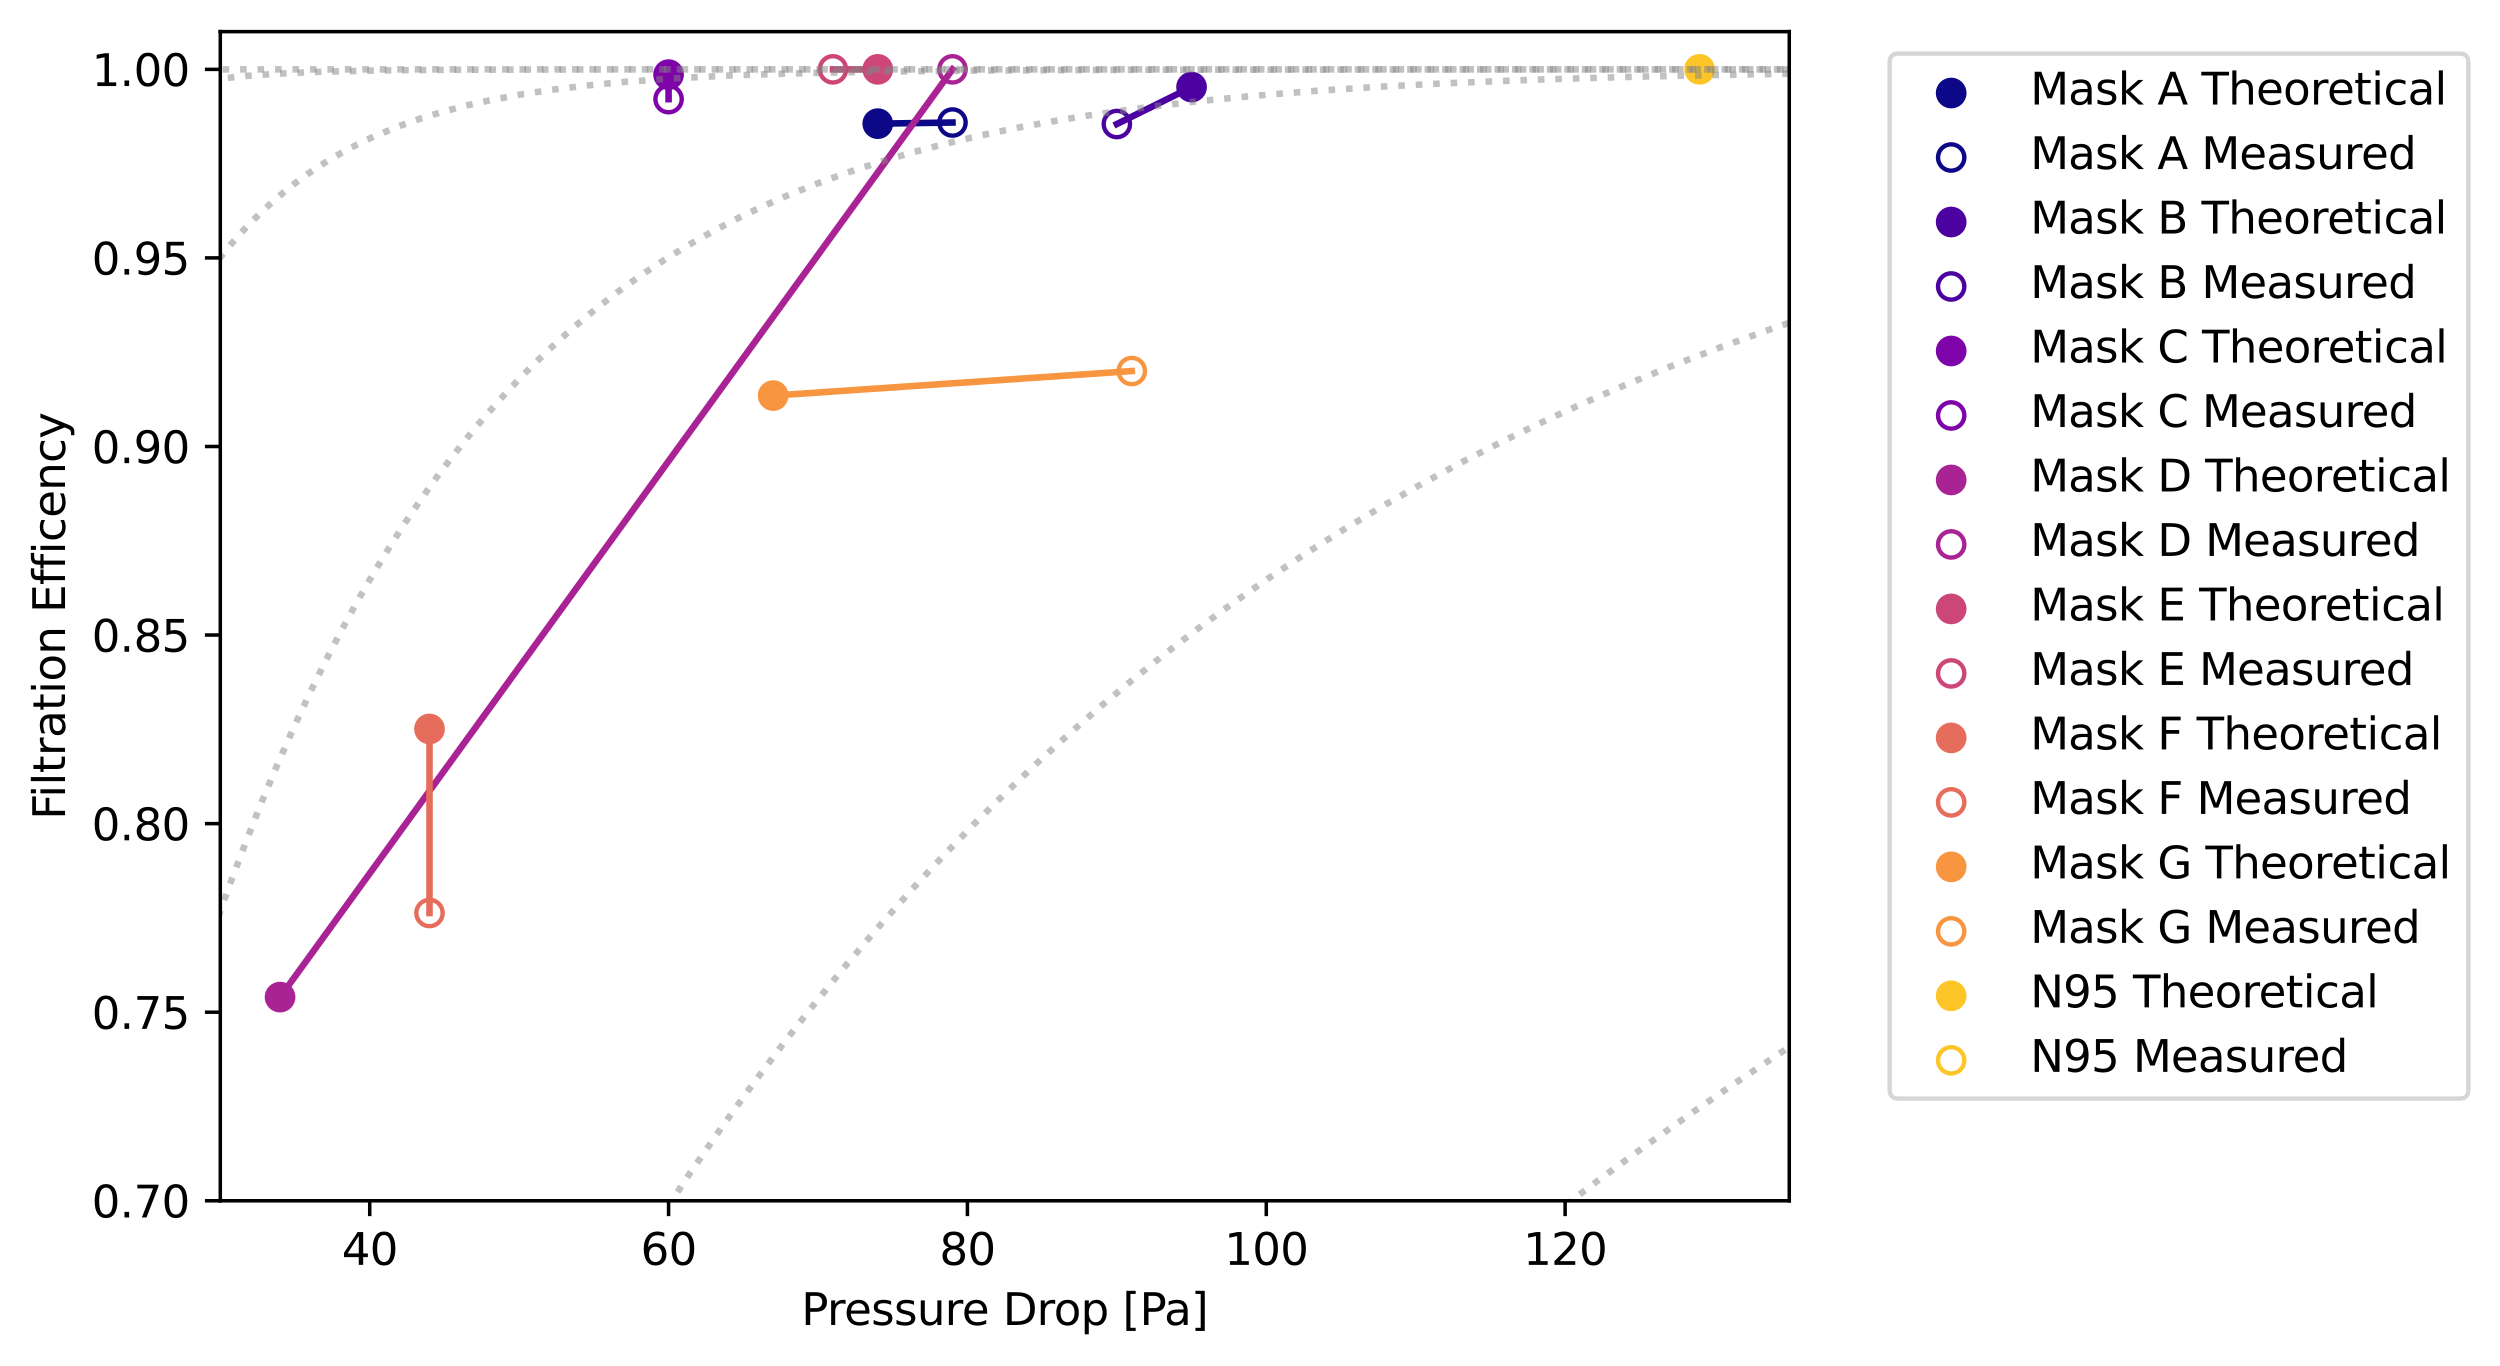 <?xml version="1.0" encoding="utf-8" standalone="no"?>
<!DOCTYPE svg PUBLIC "-//W3C//DTD SVG 1.1//EN"
  "http://www.w3.org/Graphics/SVG/1.1/DTD/svg11.dtd">
<svg height="310.868pt" version="1.1" viewBox="0 0 569.04 310.868" width="569.04pt" xmlns="http://www.w3.org/2000/svg" xmlns:xlink="http://www.w3.org/1999/xlink">
 <defs>
  <style type="text/css">*{stroke-linecap:butt;stroke-linejoin:round;}</style>
 </defs>
 <g id="figure_1">
  <g id="patch_1">
   <path d="M 0 310.868 
L 569.04 310.868 
L 569.04 0 
L 0 0 
z
" style="fill:#ffffff;"/>
  </g>
  <g id="axes_1">
   <g id="patch_2">
    <path d="M 50.144 273.312 
L 407.264 273.312 
L 407.264 7.2 
L 50.144 7.2 
z
" style="fill:#ffffff;"/>
   </g>
   <g id="PathCollection_1">
    <defs>
     <path d="M 0 3 
C 0.796 3 1.559 2.684 2.121 2.121 
C 2.684 1.559 3 0.796 3 0 
C 3 -0.796 2.684 -1.559 2.121 -2.121 
C 1.559 -2.684 0.796 -3 0 -3 
C -0.796 -3 -1.559 -2.684 -2.121 -2.121 
C -2.684 -1.559 -3 -0.796 -3 0 
C -3 0.796 -2.684 1.559 -2.121 2.121 
C -1.559 2.684 -0.796 3 0 3 
z
" id="ma7b7e61072" style="stroke:#0d0887;"/>
    </defs>
    <g clip-path="url(#p96af32f0ce)">
     <use style="fill:#0d0887;stroke:#0d0887;" x="199.794" xlink:href="#ma7b7e61072" y="28.146"/>
    </g>
   </g>
   <g id="PathCollection_2">
    <path clip-path="url(#p96af32f0ce)" d="M 216.8 30.888 
C 217.595 30.888 218.358 30.572 218.921 30.009 
C 219.484 29.447 219.8 28.684 219.8 27.888 
C 219.8 27.092 219.484 26.329 218.921 25.767 
C 218.358 25.204 217.595 24.888 216.8 24.888 
C 216.004 24.888 215.241 25.204 214.678 25.767 
C 214.116 26.329 213.8 27.092 213.8 27.888 
C 213.8 28.684 214.116 29.447 214.678 30.009 
C 215.241 30.572 216.004 30.888 216.8 30.888 
z
" style="fill:none;stroke:#0d0887;"/>
   </g>
   <g id="PathCollection_3">
    <defs>
     <path d="M 0 3 
C 0.796 3 1.559 2.684 2.121 2.121 
C 2.684 1.559 3 0.796 3 0 
C 3 -0.796 2.684 -1.559 2.121 -2.121 
C 1.559 -2.684 0.796 -3 0 -3 
C -0.796 -3 -1.559 -2.684 -2.121 -2.121 
C -2.684 -1.559 -3 -0.796 -3 0 
C -3 0.796 -2.684 1.559 -2.121 2.121 
C -1.559 2.684 -0.796 3 0 3 
z
" id="mfa178e56c8" style="stroke:#4c02a1;"/>
    </defs>
    <g clip-path="url(#p96af32f0ce)">
     <use style="fill:#4c02a1;stroke:#4c02a1;" x="271.218" xlink:href="#mfa178e56c8" y="19.819"/>
    </g>
   </g>
   <g id="PathCollection_4">
    <path clip-path="url(#p96af32f0ce)" d="M 254.212 31.231 
C 255.008 31.231 255.771 30.915 256.334 30.353 
C 256.896 29.79 257.212 29.027 257.212 28.231 
C 257.212 27.436 256.896 26.673 256.334 26.11 
C 255.771 25.548 255.008 25.231 254.212 25.231 
C 253.417 25.231 252.654 25.548 252.091 26.11 
C 251.528 26.673 251.212 27.436 251.212 28.231 
C 251.212 29.027 251.528 29.79 252.091 30.353 
C 252.654 30.915 253.417 31.231 254.212 31.231 
z
" style="fill:none;stroke:#4c02a1;"/>
   </g>
   <g id="PathCollection_5">
    <defs>
     <path d="M 0 3 
C 0.796 3 1.559 2.684 2.121 2.121 
C 2.684 1.559 3 0.796 3 0 
C 3 -0.796 2.684 -1.559 2.121 -2.121 
C 1.559 -2.684 0.796 -3 0 -3 
C -0.796 -3 -1.559 -2.684 -2.121 -2.121 
C -2.684 -1.559 -3 -0.796 -3 0 
C -3 0.796 -2.684 1.559 -2.121 2.121 
C -1.559 2.684 -0.796 3 0 3 
z
" id="m2d0488df33" style="stroke:#7e03a8;"/>
    </defs>
    <g clip-path="url(#p96af32f0ce)">
     <use style="fill:#7e03a8;stroke:#7e03a8;" x="152.178" xlink:href="#m2d0488df33" y="16.986"/>
    </g>
   </g>
   <g id="PathCollection_6">
    <path clip-path="url(#p96af32f0ce)" d="M 152.178 25.566 
C 152.974 25.566 153.737 25.25 154.299 24.687 
C 154.862 24.125 155.178 23.361 155.178 22.566 
C 155.178 21.77 154.862 21.007 154.299 20.445 
C 153.737 19.882 152.974 19.566 152.178 19.566 
C 151.382 19.566 150.619 19.882 150.057 20.445 
C 149.494 21.007 149.178 21.77 149.178 22.566 
C 149.178 23.361 149.494 24.125 150.057 24.687 
C 150.619 25.25 151.382 25.566 152.178 25.566 
z
" style="fill:none;stroke:#7e03a8;"/>
   </g>
   <g id="PathCollection_7">
    <defs>
     <path d="M 0 3 
C 0.796 3 1.559 2.684 2.121 2.121 
C 2.684 1.559 3 0.796 3 0 
C 3 -0.796 2.684 -1.559 2.121 -2.121 
C 1.559 -2.684 0.796 -3 0 -3 
C -0.796 -3 -1.559 -2.684 -2.121 -2.121 
C -2.684 -1.559 -3 -0.796 -3 0 
C -3 0.796 -2.684 1.559 -2.121 2.121 
C -1.559 2.684 -0.796 3 0 3 
z
" id="m08e03e8830" style="stroke:#aa2395;"/>
    </defs>
    <g clip-path="url(#p96af32f0ce)">
     <use style="fill:#aa2395;stroke:#aa2395;" x="63.748" xlink:href="#m08e03e8830" y="226.957"/>
    </g>
   </g>
   <g id="PathCollection_8">
    <path clip-path="url(#p96af32f0ce)" d="M 216.8 18.784 
C 217.595 18.784 218.358 18.468 218.921 17.906 
C 219.484 17.343 219.8 16.58 219.8 15.784 
C 219.8 14.989 219.484 14.226 218.921 13.663 
C 218.358 13.1 217.595 12.784 216.8 12.784 
C 216.004 12.784 215.241 13.1 214.678 13.663 
C 214.116 14.226 213.8 14.989 213.8 15.784 
C 213.8 16.58 214.116 17.343 214.678 17.906 
C 215.241 18.468 216.004 18.784 216.8 18.784 
z
" style="fill:none;stroke:#aa2395;"/>
   </g>
   <g id="PathCollection_9">
    <defs>
     <path d="M 0 3 
C 0.796 3 1.559 2.684 2.121 2.121 
C 2.684 1.559 3 0.796 3 0 
C 3 -0.796 2.684 -1.559 2.121 -2.121 
C 1.559 -2.684 0.796 -3 0 -3 
C -0.796 -3 -1.559 -2.684 -2.121 -2.121 
C -2.684 -1.559 -3 -0.796 -3 0 
C -3 0.796 -2.684 1.559 -2.121 2.121 
C -1.559 2.684 -0.796 3 0 3 
z
" id="m2057d0c93e" style="stroke:#cc4778;"/>
    </defs>
    <g clip-path="url(#p96af32f0ce)">
     <use style="fill:#cc4778;stroke:#cc4778;" x="199.794" xlink:href="#m2057d0c93e" y="15.784"/>
    </g>
   </g>
   <g id="PathCollection_10">
    <path clip-path="url(#p96af32f0ce)" d="M 189.591 18.784 
C 190.386 18.784 191.149 18.468 191.712 17.906 
C 192.275 17.343 192.591 16.58 192.591 15.784 
C 192.591 14.989 192.275 14.226 191.712 13.663 
C 191.149 13.1 190.386 12.784 189.591 12.784 
C 188.795 12.784 188.032 13.1 187.469 13.663 
C 186.907 14.226 186.591 14.989 186.591 15.784 
C 186.591 16.58 186.907 17.343 187.469 17.906 
C 188.032 18.468 188.795 18.784 189.591 18.784 
z
" style="fill:none;stroke:#cc4778;"/>
   </g>
   <g id="PathCollection_11">
    <defs>
     <path d="M 0 3 
C 0.796 3 1.559 2.684 2.121 2.121 
C 2.684 1.559 3 0.796 3 0 
C 3 -0.796 2.684 -1.559 2.121 -2.121 
C 1.559 -2.684 0.796 -3 0 -3 
C -0.796 -3 -1.559 -2.684 -2.121 -2.121 
C -2.684 -1.559 -3 -0.796 -3 0 
C -3 0.796 -2.684 1.559 -2.121 2.121 
C -1.559 2.684 -0.796 3 0 3 
z
" id="m89453a887b" style="stroke:#e66c5c;"/>
    </defs>
    <g clip-path="url(#p96af32f0ce)">
     <use style="fill:#e66c5c;stroke:#e66c5c;" x="97.76" xlink:href="#m89453a887b" y="165.923"/>
    </g>
   </g>
   <g id="PathCollection_12">
    <path clip-path="url(#p96af32f0ce)" d="M 97.76 210.814 
C 98.555 210.814 99.318 210.498 99.881 209.935 
C 100.444 209.373 100.76 208.61 100.76 207.814 
C 100.76 207.019 100.444 206.255 99.881 205.693 
C 99.318 205.13 98.555 204.814 97.76 204.814 
C 96.964 204.814 96.201 205.13 95.638 205.693 
C 95.076 206.255 94.76 207.019 94.76 207.814 
C 94.76 208.61 95.076 209.373 95.638 209.935 
C 96.201 210.498 96.964 210.814 97.76 210.814 
z
" style="fill:none;stroke:#e66c5c;"/>
   </g>
   <g id="PathCollection_13">
    <defs>
     <path d="M 0 3 
C 0.796 3 1.559 2.684 2.121 2.121 
C 2.684 1.559 3 0.796 3 0 
C 3 -0.796 2.684 -1.559 2.121 -2.121 
C 1.559 -2.684 0.796 -3 0 -3 
C -0.796 -3 -1.559 -2.684 -2.121 -2.121 
C -2.684 -1.559 -3 -0.796 -3 0 
C -3 0.796 -2.684 1.559 -2.121 2.121 
C -1.559 2.684 -0.796 3 0 3 
z
" id="m11bde43a67" style="stroke:#f89540;"/>
    </defs>
    <g clip-path="url(#p96af32f0ce)">
     <use style="fill:#f89540;stroke:#f89540;" x="175.986" xlink:href="#m11bde43a67" y="90.038"/>
    </g>
   </g>
   <g id="PathCollection_14">
    <path clip-path="url(#p96af32f0ce)" d="M 257.613 87.458 
C 258.409 87.458 259.172 87.142 259.735 86.58 
C 260.297 86.017 260.613 85.254 260.613 84.458 
C 260.613 83.663 260.297 82.9 259.735 82.337 
C 259.172 81.774 258.409 81.458 257.613 81.458 
C 256.818 81.458 256.055 81.774 255.492 82.337 
C 254.93 82.9 254.613 83.663 254.613 84.458 
C 254.613 85.254 254.93 86.017 255.492 86.58 
C 256.055 87.142 256.818 87.458 257.613 87.458 
z
" style="fill:none;stroke:#f89540;"/>
   </g>
   <g id="PathCollection_15">
    <defs>
     <path d="M 0 3 
C 0.796 3 1.559 2.684 2.121 2.121 
C 2.684 1.559 3 0.796 3 0 
C 3 -0.796 2.684 -1.559 2.121 -2.121 
C 1.559 -2.684 0.796 -3 0 -3 
C -0.796 -3 -1.559 -2.684 -2.121 -2.121 
C -2.684 -1.559 -3 -0.796 -3 0 
C -3 0.796 -2.684 1.559 -2.121 2.121 
C -1.559 2.684 -0.796 3 0 3 
z
" id="md3ece7d72e" style="stroke:#fdc527;"/>
    </defs>
    <g clip-path="url(#p96af32f0ce)">
     <use style="fill:#fdc527;stroke:#fdc527;" x="386.857" xlink:href="#md3ece7d72e" y="15.784"/>
    </g>
   </g>
   <g id="PathCollection_16"/>
   <g id="matplotlib.axis_1">
    <g id="xtick_1">
     <g id="line2d_1">
      <defs>
       <path d="M 0 0 
L 0 3.5 
" id="mea28e2e966" style="stroke:#000000;stroke-width:0.8;"/>
      </defs>
      <g>
       <use style="stroke:#000000;stroke-width:0.8;" x="84.155" xlink:href="#mea28e2e966" y="273.312"/>
      </g>
     </g>
     <g id="text_1">
      <!-- 40 -->
      <g transform="translate(77.793 287.91)scale(0.1 -0.1)">
       <defs>
        <path d="M 2419 4116 
L 825 1625 
L 2419 1625 
L 2419 4116 
z
M 2253 4666 
L 3047 4666 
L 3047 1625 
L 3713 1625 
L 3713 1100 
L 3047 1100 
L 3047 0 
L 2419 0 
L 2419 1100 
L 313 1100 
L 313 1709 
L 2253 4666 
z
" id="DejaVuSans-34" transform="scale(0.016)"/>
        <path d="M 2034 4250 
Q 1547 4250 1301 3770 
Q 1056 3291 1056 2328 
Q 1056 1369 1301 889 
Q 1547 409 2034 409 
Q 2525 409 2770 889 
Q 3016 1369 3016 2328 
Q 3016 3291 2770 3770 
Q 2525 4250 2034 4250 
z
M 2034 4750 
Q 2819 4750 3233 4129 
Q 3647 3509 3647 2328 
Q 3647 1150 3233 529 
Q 2819 -91 2034 -91 
Q 1250 -91 836 529 
Q 422 1150 422 2328 
Q 422 3509 836 4129 
Q 1250 4750 2034 4750 
z
" id="DejaVuSans-30" transform="scale(0.016)"/>
       </defs>
       <use xlink:href="#DejaVuSans-34"/>
       <use x="63.623" xlink:href="#DejaVuSans-30"/>
      </g>
     </g>
    </g>
    <g id="xtick_2">
     <g id="line2d_2">
      <g>
       <use style="stroke:#000000;stroke-width:0.8;" x="152.178" xlink:href="#mea28e2e966" y="273.312"/>
      </g>
     </g>
     <g id="text_2">
      <!-- 60 -->
      <g transform="translate(145.816 287.91)scale(0.1 -0.1)">
       <defs>
        <path d="M 2113 2584 
Q 1688 2584 1439 2293 
Q 1191 2003 1191 1497 
Q 1191 994 1439 701 
Q 1688 409 2113 409 
Q 2538 409 2786 701 
Q 3034 994 3034 1497 
Q 3034 2003 2786 2293 
Q 2538 2584 2113 2584 
z
M 3366 4563 
L 3366 3988 
Q 3128 4100 2886 4159 
Q 2644 4219 2406 4219 
Q 1781 4219 1451 3797 
Q 1122 3375 1075 2522 
Q 1259 2794 1537 2939 
Q 1816 3084 2150 3084 
Q 2853 3084 3261 2657 
Q 3669 2231 3669 1497 
Q 3669 778 3244 343 
Q 2819 -91 2113 -91 
Q 1303 -91 875 529 
Q 447 1150 447 2328 
Q 447 3434 972 4092 
Q 1497 4750 2381 4750 
Q 2619 4750 2861 4703 
Q 3103 4656 3366 4563 
z
" id="DejaVuSans-36" transform="scale(0.016)"/>
       </defs>
       <use xlink:href="#DejaVuSans-36"/>
       <use x="63.623" xlink:href="#DejaVuSans-30"/>
      </g>
     </g>
    </g>
    <g id="xtick_3">
     <g id="line2d_3">
      <g>
       <use style="stroke:#000000;stroke-width:0.8;" x="220.201" xlink:href="#mea28e2e966" y="273.312"/>
      </g>
     </g>
     <g id="text_3">
      <!-- 80 -->
      <g transform="translate(213.838 287.91)scale(0.1 -0.1)">
       <defs>
        <path d="M 2034 2216 
Q 1584 2216 1326 1975 
Q 1069 1734 1069 1313 
Q 1069 891 1326 650 
Q 1584 409 2034 409 
Q 2484 409 2743 651 
Q 3003 894 3003 1313 
Q 3003 1734 2745 1975 
Q 2488 2216 2034 2216 
z
M 1403 2484 
Q 997 2584 770 2862 
Q 544 3141 544 3541 
Q 544 4100 942 4425 
Q 1341 4750 2034 4750 
Q 2731 4750 3128 4425 
Q 3525 4100 3525 3541 
Q 3525 3141 3298 2862 
Q 3072 2584 2669 2484 
Q 3125 2378 3379 2068 
Q 3634 1759 3634 1313 
Q 3634 634 3220 271 
Q 2806 -91 2034 -91 
Q 1263 -91 848 271 
Q 434 634 434 1313 
Q 434 1759 690 2068 
Q 947 2378 1403 2484 
z
M 1172 3481 
Q 1172 3119 1398 2916 
Q 1625 2713 2034 2713 
Q 2441 2713 2670 2916 
Q 2900 3119 2900 3481 
Q 2900 3844 2670 4047 
Q 2441 4250 2034 4250 
Q 1625 4250 1398 4047 
Q 1172 3844 1172 3481 
z
" id="DejaVuSans-38" transform="scale(0.016)"/>
       </defs>
       <use xlink:href="#DejaVuSans-38"/>
       <use x="63.623" xlink:href="#DejaVuSans-30"/>
      </g>
     </g>
    </g>
    <g id="xtick_4">
     <g id="line2d_4">
      <g>
       <use style="stroke:#000000;stroke-width:0.8;" x="288.224" xlink:href="#mea28e2e966" y="273.312"/>
      </g>
     </g>
     <g id="text_4">
      <!-- 100 -->
      <g transform="translate(278.68 287.91)scale(0.1 -0.1)">
       <defs>
        <path d="M 794 531 
L 1825 531 
L 1825 4091 
L 703 3866 
L 703 4441 
L 1819 4666 
L 2450 4666 
L 2450 531 
L 3481 531 
L 3481 0 
L 794 0 
L 794 531 
z
" id="DejaVuSans-31" transform="scale(0.016)"/>
       </defs>
       <use xlink:href="#DejaVuSans-31"/>
       <use x="63.623" xlink:href="#DejaVuSans-30"/>
       <use x="127.246" xlink:href="#DejaVuSans-30"/>
      </g>
     </g>
    </g>
    <g id="xtick_5">
     <g id="line2d_5">
      <g>
       <use style="stroke:#000000;stroke-width:0.8;" x="356.247" xlink:href="#mea28e2e966" y="273.312"/>
      </g>
     </g>
     <g id="text_5">
      <!-- 120 -->
      <g transform="translate(346.703 287.91)scale(0.1 -0.1)">
       <defs>
        <path d="M 1228 531 
L 3431 531 
L 3431 0 
L 469 0 
L 469 531 
Q 828 903 1448 1529 
Q 2069 2156 2228 2338 
Q 2531 2678 2651 2914 
Q 2772 3150 2772 3378 
Q 2772 3750 2511 3984 
Q 2250 4219 1831 4219 
Q 1534 4219 1204 4116 
Q 875 4013 500 3803 
L 500 4441 
Q 881 4594 1212 4672 
Q 1544 4750 1819 4750 
Q 2544 4750 2975 4387 
Q 3406 4025 3406 3419 
Q 3406 3131 3298 2873 
Q 3191 2616 2906 2266 
Q 2828 2175 2409 1742 
Q 1991 1309 1228 531 
z
" id="DejaVuSans-32" transform="scale(0.016)"/>
       </defs>
       <use xlink:href="#DejaVuSans-31"/>
       <use x="63.623" xlink:href="#DejaVuSans-32"/>
       <use x="127.246" xlink:href="#DejaVuSans-30"/>
      </g>
     </g>
    </g>
    <g id="text_6">
     <!-- Pressure Drop [Pa] -->
     <g transform="translate(182.399 301.589)scale(0.1 -0.1)">
      <defs>
       <path d="M 1259 4147 
L 1259 2394 
L 2053 2394 
Q 2494 2394 2734 2622 
Q 2975 2850 2975 3272 
Q 2975 3691 2734 3919 
Q 2494 4147 2053 4147 
L 1259 4147 
z
M 628 4666 
L 2053 4666 
Q 2838 4666 3239 4311 
Q 3641 3956 3641 3272 
Q 3641 2581 3239 2228 
Q 2838 1875 2053 1875 
L 1259 1875 
L 1259 0 
L 628 0 
L 628 4666 
z
" id="DejaVuSans-50" transform="scale(0.016)"/>
       <path d="M 2631 2963 
Q 2534 3019 2420 3045 
Q 2306 3072 2169 3072 
Q 1681 3072 1420 2755 
Q 1159 2438 1159 1844 
L 1159 0 
L 581 0 
L 581 3500 
L 1159 3500 
L 1159 2956 
Q 1341 3275 1631 3429 
Q 1922 3584 2338 3584 
Q 2397 3584 2469 3576 
Q 2541 3569 2628 3553 
L 2631 2963 
z
" id="DejaVuSans-72" transform="scale(0.016)"/>
       <path d="M 3597 1894 
L 3597 1613 
L 953 1613 
Q 991 1019 1311 708 
Q 1631 397 2203 397 
Q 2534 397 2845 478 
Q 3156 559 3463 722 
L 3463 178 
Q 3153 47 2828 -22 
Q 2503 -91 2169 -91 
Q 1331 -91 842 396 
Q 353 884 353 1716 
Q 353 2575 817 3079 
Q 1281 3584 2069 3584 
Q 2775 3584 3186 3129 
Q 3597 2675 3597 1894 
z
M 3022 2063 
Q 3016 2534 2758 2815 
Q 2500 3097 2075 3097 
Q 1594 3097 1305 2825 
Q 1016 2553 972 2059 
L 3022 2063 
z
" id="DejaVuSans-65" transform="scale(0.016)"/>
       <path d="M 2834 3397 
L 2834 2853 
Q 2591 2978 2328 3040 
Q 2066 3103 1784 3103 
Q 1356 3103 1142 2972 
Q 928 2841 928 2578 
Q 928 2378 1081 2264 
Q 1234 2150 1697 2047 
L 1894 2003 
Q 2506 1872 2764 1633 
Q 3022 1394 3022 966 
Q 3022 478 2636 193 
Q 2250 -91 1575 -91 
Q 1294 -91 989 -36 
Q 684 19 347 128 
L 347 722 
Q 666 556 975 473 
Q 1284 391 1588 391 
Q 1994 391 2212 530 
Q 2431 669 2431 922 
Q 2431 1156 2273 1281 
Q 2116 1406 1581 1522 
L 1381 1569 
Q 847 1681 609 1914 
Q 372 2147 372 2553 
Q 372 3047 722 3315 
Q 1072 3584 1716 3584 
Q 2034 3584 2315 3537 
Q 2597 3491 2834 3397 
z
" id="DejaVuSans-73" transform="scale(0.016)"/>
       <path d="M 544 1381 
L 544 3500 
L 1119 3500 
L 1119 1403 
Q 1119 906 1312 657 
Q 1506 409 1894 409 
Q 2359 409 2629 706 
Q 2900 1003 2900 1516 
L 2900 3500 
L 3475 3500 
L 3475 0 
L 2900 0 
L 2900 538 
Q 2691 219 2414 64 
Q 2138 -91 1772 -91 
Q 1169 -91 856 284 
Q 544 659 544 1381 
z
M 1991 3584 
L 1991 3584 
z
" id="DejaVuSans-75" transform="scale(0.016)"/>
       <path id="DejaVuSans-20" transform="scale(0.016)"/>
       <path d="M 1259 4147 
L 1259 519 
L 2022 519 
Q 2988 519 3436 956 
Q 3884 1394 3884 2338 
Q 3884 3275 3436 3711 
Q 2988 4147 2022 4147 
L 1259 4147 
z
M 628 4666 
L 1925 4666 
Q 3281 4666 3915 4102 
Q 4550 3538 4550 2338 
Q 4550 1131 3912 565 
Q 3275 0 1925 0 
L 628 0 
L 628 4666 
z
" id="DejaVuSans-44" transform="scale(0.016)"/>
       <path d="M 1959 3097 
Q 1497 3097 1228 2736 
Q 959 2375 959 1747 
Q 959 1119 1226 758 
Q 1494 397 1959 397 
Q 2419 397 2687 759 
Q 2956 1122 2956 1747 
Q 2956 2369 2687 2733 
Q 2419 3097 1959 3097 
z
M 1959 3584 
Q 2709 3584 3137 3096 
Q 3566 2609 3566 1747 
Q 3566 888 3137 398 
Q 2709 -91 1959 -91 
Q 1206 -91 779 398 
Q 353 888 353 1747 
Q 353 2609 779 3096 
Q 1206 3584 1959 3584 
z
" id="DejaVuSans-6f" transform="scale(0.016)"/>
       <path d="M 1159 525 
L 1159 -1331 
L 581 -1331 
L 581 3500 
L 1159 3500 
L 1159 2969 
Q 1341 3281 1617 3432 
Q 1894 3584 2278 3584 
Q 2916 3584 3314 3078 
Q 3713 2572 3713 1747 
Q 3713 922 3314 415 
Q 2916 -91 2278 -91 
Q 1894 -91 1617 61 
Q 1341 213 1159 525 
z
M 3116 1747 
Q 3116 2381 2855 2742 
Q 2594 3103 2138 3103 
Q 1681 3103 1420 2742 
Q 1159 2381 1159 1747 
Q 1159 1113 1420 752 
Q 1681 391 2138 391 
Q 2594 391 2855 752 
Q 3116 1113 3116 1747 
z
" id="DejaVuSans-70" transform="scale(0.016)"/>
       <path d="M 550 4863 
L 1875 4863 
L 1875 4416 
L 1125 4416 
L 1125 -397 
L 1875 -397 
L 1875 -844 
L 550 -844 
L 550 4863 
z
" id="DejaVuSans-5b" transform="scale(0.016)"/>
       <path d="M 2194 1759 
Q 1497 1759 1228 1600 
Q 959 1441 959 1056 
Q 959 750 1161 570 
Q 1363 391 1709 391 
Q 2188 391 2477 730 
Q 2766 1069 2766 1631 
L 2766 1759 
L 2194 1759 
z
M 3341 1997 
L 3341 0 
L 2766 0 
L 2766 531 
Q 2569 213 2275 61 
Q 1981 -91 1556 -91 
Q 1019 -91 701 211 
Q 384 513 384 1019 
Q 384 1609 779 1909 
Q 1175 2209 1959 2209 
L 2766 2209 
L 2766 2266 
Q 2766 2663 2505 2880 
Q 2244 3097 1772 3097 
Q 1472 3097 1187 3025 
Q 903 2953 641 2809 
L 641 3341 
Q 956 3463 1253 3523 
Q 1550 3584 1831 3584 
Q 2591 3584 2966 3190 
Q 3341 2797 3341 1997 
z
" id="DejaVuSans-61" transform="scale(0.016)"/>
       <path d="M 1947 4863 
L 1947 -844 
L 622 -844 
L 622 -397 
L 1369 -397 
L 1369 4416 
L 622 4416 
L 622 4863 
L 1947 4863 
z
" id="DejaVuSans-5d" transform="scale(0.016)"/>
      </defs>
      <use xlink:href="#DejaVuSans-50"/>
      <use x="58.553" xlink:href="#DejaVuSans-72"/>
      <use x="97.416" xlink:href="#DejaVuSans-65"/>
      <use x="158.939" xlink:href="#DejaVuSans-73"/>
      <use x="211.039" xlink:href="#DejaVuSans-73"/>
      <use x="263.139" xlink:href="#DejaVuSans-75"/>
      <use x="326.518" xlink:href="#DejaVuSans-72"/>
      <use x="365.381" xlink:href="#DejaVuSans-65"/>
      <use x="426.904" xlink:href="#DejaVuSans-20"/>
      <use x="458.691" xlink:href="#DejaVuSans-44"/>
      <use x="535.693" xlink:href="#DejaVuSans-72"/>
      <use x="574.557" xlink:href="#DejaVuSans-6f"/>
      <use x="635.738" xlink:href="#DejaVuSans-70"/>
      <use x="699.215" xlink:href="#DejaVuSans-20"/>
      <use x="731.002" xlink:href="#DejaVuSans-5b"/>
      <use x="770.016" xlink:href="#DejaVuSans-50"/>
      <use x="825.818" xlink:href="#DejaVuSans-61"/>
      <use x="887.098" xlink:href="#DejaVuSans-5d"/>
     </g>
    </g>
   </g>
   <g id="matplotlib.axis_2">
    <g id="ytick_1">
     <g id="line2d_6">
      <defs>
       <path d="M 0 0 
L -3.5 0 
" id="m77bc7c473f" style="stroke:#000000;stroke-width:0.8;"/>
      </defs>
      <g>
       <use style="stroke:#000000;stroke-width:0.8;" x="50.144" xlink:href="#m77bc7c473f" y="273.312"/>
      </g>
     </g>
     <g id="text_7">
      <!-- 0.70 -->
      <g transform="translate(20.878 277.111)scale(0.1 -0.1)">
       <defs>
        <path d="M 684 794 
L 1344 794 
L 1344 0 
L 684 0 
L 684 794 
z
" id="DejaVuSans-2e" transform="scale(0.016)"/>
        <path d="M 525 4666 
L 3525 4666 
L 3525 4397 
L 1831 0 
L 1172 0 
L 2766 4134 
L 525 4134 
L 525 4666 
z
" id="DejaVuSans-37" transform="scale(0.016)"/>
       </defs>
       <use xlink:href="#DejaVuSans-30"/>
       <use x="63.623" xlink:href="#DejaVuSans-2e"/>
       <use x="95.41" xlink:href="#DejaVuSans-37"/>
       <use x="159.033" xlink:href="#DejaVuSans-30"/>
      </g>
     </g>
    </g>
    <g id="ytick_2">
     <g id="line2d_7">
      <g>
       <use style="stroke:#000000;stroke-width:0.8;" x="50.144" xlink:href="#m77bc7c473f" y="230.391"/>
      </g>
     </g>
     <g id="text_8">
      <!-- 0.75 -->
      <g transform="translate(20.878 234.19)scale(0.1 -0.1)">
       <defs>
        <path d="M 691 4666 
L 3169 4666 
L 3169 4134 
L 1269 4134 
L 1269 2991 
Q 1406 3038 1543 3061 
Q 1681 3084 1819 3084 
Q 2600 3084 3056 2656 
Q 3513 2228 3513 1497 
Q 3513 744 3044 326 
Q 2575 -91 1722 -91 
Q 1428 -91 1123 -41 
Q 819 9 494 109 
L 494 744 
Q 775 591 1075 516 
Q 1375 441 1709 441 
Q 2250 441 2565 725 
Q 2881 1009 2881 1497 
Q 2881 1984 2565 2268 
Q 2250 2553 1709 2553 
Q 1456 2553 1204 2497 
Q 953 2441 691 2322 
L 691 4666 
z
" id="DejaVuSans-35" transform="scale(0.016)"/>
       </defs>
       <use xlink:href="#DejaVuSans-30"/>
       <use x="63.623" xlink:href="#DejaVuSans-2e"/>
       <use x="95.41" xlink:href="#DejaVuSans-37"/>
       <use x="159.033" xlink:href="#DejaVuSans-35"/>
      </g>
     </g>
    </g>
    <g id="ytick_3">
     <g id="line2d_8">
      <g>
       <use style="stroke:#000000;stroke-width:0.8;" x="50.144" xlink:href="#m77bc7c473f" y="187.469"/>
      </g>
     </g>
     <g id="text_9">
      <!-- 0.80 -->
      <g transform="translate(20.878 191.269)scale(0.1 -0.1)">
       <use xlink:href="#DejaVuSans-30"/>
       <use x="63.623" xlink:href="#DejaVuSans-2e"/>
       <use x="95.41" xlink:href="#DejaVuSans-38"/>
       <use x="159.033" xlink:href="#DejaVuSans-30"/>
      </g>
     </g>
    </g>
    <g id="ytick_4">
     <g id="line2d_9">
      <g>
       <use style="stroke:#000000;stroke-width:0.8;" x="50.144" xlink:href="#m77bc7c473f" y="144.548"/>
      </g>
     </g>
     <g id="text_10">
      <!-- 0.85 -->
      <g transform="translate(20.878 148.347)scale(0.1 -0.1)">
       <use xlink:href="#DejaVuSans-30"/>
       <use x="63.623" xlink:href="#DejaVuSans-2e"/>
       <use x="95.41" xlink:href="#DejaVuSans-38"/>
       <use x="159.033" xlink:href="#DejaVuSans-35"/>
      </g>
     </g>
    </g>
    <g id="ytick_5">
     <g id="line2d_10">
      <g>
       <use style="stroke:#000000;stroke-width:0.8;" x="50.144" xlink:href="#m77bc7c473f" y="101.627"/>
      </g>
     </g>
     <g id="text_11">
      <!-- 0.90 -->
      <g transform="translate(20.878 105.426)scale(0.1 -0.1)">
       <defs>
        <path d="M 703 97 
L 703 672 
Q 941 559 1184 500 
Q 1428 441 1663 441 
Q 2288 441 2617 861 
Q 2947 1281 2994 2138 
Q 2813 1869 2534 1725 
Q 2256 1581 1919 1581 
Q 1219 1581 811 2004 
Q 403 2428 403 3163 
Q 403 3881 828 4315 
Q 1253 4750 1959 4750 
Q 2769 4750 3195 4129 
Q 3622 3509 3622 2328 
Q 3622 1225 3098 567 
Q 2575 -91 1691 -91 
Q 1453 -91 1209 -44 
Q 966 3 703 97 
z
M 1959 2075 
Q 2384 2075 2632 2365 
Q 2881 2656 2881 3163 
Q 2881 3666 2632 3958 
Q 2384 4250 1959 4250 
Q 1534 4250 1286 3958 
Q 1038 3666 1038 3163 
Q 1038 2656 1286 2365 
Q 1534 2075 1959 2075 
z
" id="DejaVuSans-39" transform="scale(0.016)"/>
       </defs>
       <use xlink:href="#DejaVuSans-30"/>
       <use x="63.623" xlink:href="#DejaVuSans-2e"/>
       <use x="95.41" xlink:href="#DejaVuSans-39"/>
       <use x="159.033" xlink:href="#DejaVuSans-30"/>
      </g>
     </g>
    </g>
    <g id="ytick_6">
     <g id="line2d_11">
      <g>
       <use style="stroke:#000000;stroke-width:0.8;" x="50.144" xlink:href="#m77bc7c473f" y="58.706"/>
      </g>
     </g>
     <g id="text_12">
      <!-- 0.95 -->
      <g transform="translate(20.878 62.505)scale(0.1 -0.1)">
       <use xlink:href="#DejaVuSans-30"/>
       <use x="63.623" xlink:href="#DejaVuSans-2e"/>
       <use x="95.41" xlink:href="#DejaVuSans-39"/>
       <use x="159.033" xlink:href="#DejaVuSans-35"/>
      </g>
     </g>
    </g>
    <g id="ytick_7">
     <g id="line2d_12">
      <g>
       <use style="stroke:#000000;stroke-width:0.8;" x="50.144" xlink:href="#m77bc7c473f" y="15.784"/>
      </g>
     </g>
     <g id="text_13">
      <!-- 1.00 -->
      <g transform="translate(20.878 19.583)scale(0.1 -0.1)">
       <use xlink:href="#DejaVuSans-31"/>
       <use x="63.623" xlink:href="#DejaVuSans-2e"/>
       <use x="95.41" xlink:href="#DejaVuSans-30"/>
       <use x="159.033" xlink:href="#DejaVuSans-30"/>
      </g>
     </g>
    </g>
    <g id="text_14">
     <!-- Filtration Efficency -->
     <g transform="translate(14.798 186.565)rotate(-90)scale(0.1 -0.1)">
      <defs>
       <path d="M 628 4666 
L 3309 4666 
L 3309 4134 
L 1259 4134 
L 1259 2759 
L 3109 2759 
L 3109 2228 
L 1259 2228 
L 1259 0 
L 628 0 
L 628 4666 
z
" id="DejaVuSans-46" transform="scale(0.016)"/>
       <path d="M 603 3500 
L 1178 3500 
L 1178 0 
L 603 0 
L 603 3500 
z
M 603 4863 
L 1178 4863 
L 1178 4134 
L 603 4134 
L 603 4863 
z
" id="DejaVuSans-69" transform="scale(0.016)"/>
       <path d="M 603 4863 
L 1178 4863 
L 1178 0 
L 603 0 
L 603 4863 
z
" id="DejaVuSans-6c" transform="scale(0.016)"/>
       <path d="M 1172 4494 
L 1172 3500 
L 2356 3500 
L 2356 3053 
L 1172 3053 
L 1172 1153 
Q 1172 725 1289 603 
Q 1406 481 1766 481 
L 2356 481 
L 2356 0 
L 1766 0 
Q 1100 0 847 248 
Q 594 497 594 1153 
L 594 3053 
L 172 3053 
L 172 3500 
L 594 3500 
L 594 4494 
L 1172 4494 
z
" id="DejaVuSans-74" transform="scale(0.016)"/>
       <path d="M 3513 2113 
L 3513 0 
L 2938 0 
L 2938 2094 
Q 2938 2591 2744 2837 
Q 2550 3084 2163 3084 
Q 1697 3084 1428 2787 
Q 1159 2491 1159 1978 
L 1159 0 
L 581 0 
L 581 3500 
L 1159 3500 
L 1159 2956 
Q 1366 3272 1645 3428 
Q 1925 3584 2291 3584 
Q 2894 3584 3203 3211 
Q 3513 2838 3513 2113 
z
" id="DejaVuSans-6e" transform="scale(0.016)"/>
       <path d="M 628 4666 
L 3578 4666 
L 3578 4134 
L 1259 4134 
L 1259 2753 
L 3481 2753 
L 3481 2222 
L 1259 2222 
L 1259 531 
L 3634 531 
L 3634 0 
L 628 0 
L 628 4666 
z
" id="DejaVuSans-45" transform="scale(0.016)"/>
       <path d="M 2375 4863 
L 2375 4384 
L 1825 4384 
Q 1516 4384 1395 4259 
Q 1275 4134 1275 3809 
L 1275 3500 
L 2222 3500 
L 2222 3053 
L 1275 3053 
L 1275 0 
L 697 0 
L 697 3053 
L 147 3053 
L 147 3500 
L 697 3500 
L 697 3744 
Q 697 4328 969 4595 
Q 1241 4863 1831 4863 
L 2375 4863 
z
" id="DejaVuSans-66" transform="scale(0.016)"/>
       <path d="M 3122 3366 
L 3122 2828 
Q 2878 2963 2633 3030 
Q 2388 3097 2138 3097 
Q 1578 3097 1268 2742 
Q 959 2388 959 1747 
Q 959 1106 1268 751 
Q 1578 397 2138 397 
Q 2388 397 2633 464 
Q 2878 531 3122 666 
L 3122 134 
Q 2881 22 2623 -34 
Q 2366 -91 2075 -91 
Q 1284 -91 818 406 
Q 353 903 353 1747 
Q 353 2603 823 3093 
Q 1294 3584 2113 3584 
Q 2378 3584 2631 3529 
Q 2884 3475 3122 3366 
z
" id="DejaVuSans-63" transform="scale(0.016)"/>
       <path d="M 2059 -325 
Q 1816 -950 1584 -1140 
Q 1353 -1331 966 -1331 
L 506 -1331 
L 506 -850 
L 844 -850 
Q 1081 -850 1212 -737 
Q 1344 -625 1503 -206 
L 1606 56 
L 191 3500 
L 800 3500 
L 1894 763 
L 2988 3500 
L 3597 3500 
L 2059 -325 
z
" id="DejaVuSans-79" transform="scale(0.016)"/>
      </defs>
      <use xlink:href="#DejaVuSans-46"/>
      <use x="50.27" xlink:href="#DejaVuSans-69"/>
      <use x="78.053" xlink:href="#DejaVuSans-6c"/>
      <use x="105.836" xlink:href="#DejaVuSans-74"/>
      <use x="145.045" xlink:href="#DejaVuSans-72"/>
      <use x="186.158" xlink:href="#DejaVuSans-61"/>
      <use x="247.438" xlink:href="#DejaVuSans-74"/>
      <use x="286.646" xlink:href="#DejaVuSans-69"/>
      <use x="314.43" xlink:href="#DejaVuSans-6f"/>
      <use x="375.611" xlink:href="#DejaVuSans-6e"/>
      <use x="438.99" xlink:href="#DejaVuSans-20"/>
      <use x="470.777" xlink:href="#DejaVuSans-45"/>
      <use x="533.961" xlink:href="#DejaVuSans-66"/>
      <use x="569.166" xlink:href="#DejaVuSans-66"/>
      <use x="604.371" xlink:href="#DejaVuSans-69"/>
      <use x="632.154" xlink:href="#DejaVuSans-63"/>
      <use x="687.135" xlink:href="#DejaVuSans-65"/>
      <use x="748.658" xlink:href="#DejaVuSans-6e"/>
      <use x="812.037" xlink:href="#DejaVuSans-63"/>
      <use x="867.018" xlink:href="#DejaVuSans-79"/>
     </g>
    </g>
   </g>
   <g id="line2d_13">
    <path clip-path="url(#p96af32f0ce)" d="M 199.794 28.146 
L 216.8 27.888 
" style="fill:none;stroke:#0d0887;stroke-linecap:square;stroke-width:1.5;"/>
   </g>
   <g id="line2d_14">
    <path clip-path="url(#p96af32f0ce)" d="M 271.218 19.819 
L 254.212 28.231 
" style="fill:none;stroke:#4c02a1;stroke-linecap:square;stroke-width:1.5;"/>
   </g>
   <g id="line2d_15">
    <path clip-path="url(#p96af32f0ce)" d="M 152.178 16.986 
L 152.178 22.566 
" style="fill:none;stroke:#7e03a8;stroke-linecap:square;stroke-width:1.5;"/>
   </g>
   <g id="line2d_16">
    <path clip-path="url(#p96af32f0ce)" d="M 63.748 226.957 
L 216.8 15.784 
" style="fill:none;stroke:#aa2395;stroke-linecap:square;stroke-width:1.5;"/>
   </g>
   <g id="line2d_17">
    <path clip-path="url(#p96af32f0ce)" d="M 199.794 15.784 
L 189.591 15.784 
" style="fill:none;stroke:#cc4778;stroke-linecap:square;stroke-width:1.5;"/>
   </g>
   <g id="line2d_18">
    <path clip-path="url(#p96af32f0ce)" d="M 97.76 165.923 
L 97.76 207.814 
" style="fill:none;stroke:#e66c5c;stroke-linecap:square;stroke-width:1.5;"/>
   </g>
   <g id="line2d_19">
    <path clip-path="url(#p96af32f0ce)" d="M 175.986 90.038 
L 257.613 84.458 
" style="fill:none;stroke:#f89540;stroke-linecap:square;stroke-width:1.5;"/>
   </g>
   <g id="line2d_20">
    <path clip-path="url(#p96af32f0ce)" d="M 386.857 15.784 
" style="fill:none;stroke:#fdc527;stroke-linecap:square;stroke-width:1.5;"/>
   </g>
   <g id="line2d_21">
    <path clip-path="url(#p96af32f0ce)" d="M 0 0 
" style="fill:none;stroke:#858585;stroke-dasharray:1.5,2.475;stroke-dashoffset:0;stroke-opacity:0.5;stroke-width:1.5;"/>
   </g>
   <g id="line2d_22">
    <path clip-path="url(#p96af32f0ce)" d="M 0 0 
" style="fill:none;stroke:#858585;stroke-dasharray:1.5,2.475;stroke-dashoffset:0;stroke-opacity:0.5;stroke-width:1.5;"/>
   </g>
   <g id="line2d_23">
    <path clip-path="url(#p96af32f0ce)" d="M 0 0 
" style="fill:none;stroke:#858585;stroke-dasharray:1.5,2.475;stroke-dashoffset:0;stroke-opacity:0.5;stroke-width:1.5;"/>
   </g>
   <g id="line2d_24">
    <path clip-path="url(#p96af32f0ce)" d="M 310.147 311.868 
L 320.835 302.708 
L 331.638 293.738 
L 342.442 285.047 
L 353.246 276.629 
L 364.049 268.473 
L 374.853 260.573 
L 385.656 252.919 
L 396.46 245.505 
L 407.264 238.323 
L 407.264 238.323 
" style="fill:none;stroke:#858585;stroke-dasharray:1.5,2.475;stroke-dashoffset:0;stroke-opacity:0.5;stroke-width:1.5;"/>
   </g>
   <g id="line2d_25">
    <path clip-path="url(#p96af32f0ce)" d="M 129.13 311.868 
L 135.372 301.193 
L 142.575 289.358 
L 149.777 278.013 
L 156.98 267.139 
L 164.182 256.716 
L 171.384 246.725 
L 178.587 237.148 
L 185.789 227.968 
L 192.992 219.169 
L 200.194 210.735 
L 207.397 202.651 
L 214.599 194.902 
L 221.801 187.474 
L 229.004 180.354 
L 236.206 173.53 
L 243.409 166.988 
L 250.611 160.718 
L 257.814 154.708 
L 265.016 148.947 
L 272.218 143.425 
L 279.421 138.132 
L 288.424 131.823 
L 297.427 125.84 
L 306.43 120.165 
L 315.433 114.782 
L 324.436 109.678 
L 333.439 104.836 
L 342.442 100.244 
L 351.445 95.889 
L 360.448 91.759 
L 369.451 87.841 
L 380.255 83.406 
L 391.058 79.243 
L 401.862 75.337 
L 407.264 73.475 
L 407.264 73.475 
" style="fill:none;stroke:#858585;stroke-dasharray:1.5,2.475;stroke-dashoffset:0;stroke-opacity:0.5;stroke-width:1.5;"/>
   </g>
   <g id="line2d_26">
    <path clip-path="url(#p96af32f0ce)" d="M 20.521 311.868 
L 23.735 298.187 
L 27.336 283.625 
L 30.937 269.814 
L 34.539 256.716 
L 38.14 244.292 
L 41.741 232.509 
L 45.342 221.334 
L 48.943 210.735 
L 52.545 200.683 
L 56.146 191.148 
L 59.747 182.106 
L 63.348 173.53 
L 66.949 165.396 
L 70.551 157.681 
L 74.152 150.364 
L 77.753 143.425 
L 81.354 136.843 
L 84.955 130.601 
L 88.557 124.68 
L 92.158 119.065 
L 95.759 113.74 
L 99.36 108.689 
L 102.961 103.898 
L 108.363 97.171 
L 113.765 90.958 
L 119.167 85.219 
L 124.569 79.919 
L 129.971 75.023 
L 135.372 70.5 
L 140.774 66.323 
L 146.176 62.465 
L 151.578 58.902 
L 156.98 55.61 
L 162.381 52.57 
L 167.783 49.761 
L 173.185 47.168 
L 178.587 44.772 
L 185.789 41.859 
L 192.992 39.24 
L 200.194 36.883 
L 207.397 34.763 
L 214.599 32.856 
L 223.602 30.74 
L 232.605 28.886 
L 241.608 27.262 
L 250.611 25.839 
L 261.415 24.362 
L 272.218 23.103 
L 284.823 21.865 
L 299.227 20.704 
L 313.632 19.765 
L 329.838 18.921 
L 349.644 18.129 
L 371.252 17.491 
L 398.261 16.932 
L 407.264 16.789 
L 407.264 16.789 
" style="fill:none;stroke:#858585;stroke-dasharray:1.5,2.475;stroke-dashoffset:0;stroke-opacity:0.5;stroke-width:1.5;"/>
   </g>
   <g id="line2d_27">
    <path clip-path="url(#p96af32f0ce)" d="M -1 208.091 
L 2.128 191.148 
L 5.729 173.53 
L 9.33 157.681 
L 12.931 143.425 
L 16.532 130.601 
L 20.134 119.065 
L 23.735 108.689 
L 27.336 99.355 
L 30.937 90.958 
L 34.539 83.406 
L 38.14 76.612 
L 41.741 70.5 
L 45.342 65.003 
L 48.943 60.058 
L 52.545 55.61 
L 56.146 51.609 
L 59.747 48.009 
L 63.348 44.772 
L 66.949 41.859 
L 70.551 39.24 
L 74.152 36.883 
L 77.753 34.763 
L 81.354 32.856 
L 84.955 31.141 
L 90.357 28.886 
L 95.759 26.962 
L 101.161 25.321 
L 106.563 23.92 
L 111.965 22.725 
L 119.167 21.401 
L 126.369 20.329 
L 133.572 19.461 
L 142.575 18.606 
L 153.378 17.838 
L 165.983 17.202 
L 180.388 16.713 
L 198.394 16.331 
L 223.602 16.045 
L 261.415 15.87 
L 337.04 15.794 
L 407.264 15.785 
L 407.264 15.785 
" style="fill:none;stroke:#858585;stroke-dasharray:1.5,2.475;stroke-dashoffset:0;stroke-opacity:0.5;stroke-width:1.5;"/>
   </g>
   <g id="line2d_28">
    <path clip-path="url(#p96af32f0ce)" d="M -1 58.888 
L 0.327 55.61 
L 2.128 51.609 
L 3.928 48.009 
L 5.729 44.772 
L 7.529 41.859 
L 9.33 39.24 
L 11.131 36.883 
L 12.931 34.763 
L 14.732 32.856 
L 16.532 31.141 
L 18.333 29.598 
L 21.934 26.962 
L 25.535 24.829 
L 29.137 23.103 
L 32.738 21.706 
L 36.339 20.576 
L 39.94 19.661 
L 45.342 18.606 
L 50.744 17.838 
L 56.146 17.279 
L 63.348 16.763 
L 72.351 16.361 
L 84.955 16.059 
L 102.961 15.88 
L 138.974 15.796 
L 329.838 15.784 
L 407.264 15.784 
L 407.264 15.784 
" style="fill:none;stroke:#858585;stroke-dasharray:1.5,2.475;stroke-dashoffset:0;stroke-opacity:0.5;stroke-width:1.5;"/>
   </g>
   <g id="line2d_29">
    <path clip-path="url(#p96af32f0ce)" d="M -1 16.271 
L 3.928 16.019 
L 12.931 15.847 
L 32.738 15.788 
L 293.826 15.784 
L 407.264 15.784 
L 407.264 15.784 
" style="fill:none;stroke:#858585;stroke-dasharray:1.5,2.475;stroke-dashoffset:0;stroke-opacity:0.5;stroke-width:1.5;"/>
   </g>
   <g id="patch_3">
    <path d="M 50.144 273.312 
L 50.144 7.2 
" style="fill:none;stroke:#000000;stroke-linecap:square;stroke-linejoin:miter;stroke-width:0.8;"/>
   </g>
   <g id="patch_4">
    <path d="M 407.264 273.312 
L 407.264 7.2 
" style="fill:none;stroke:#000000;stroke-linecap:square;stroke-linejoin:miter;stroke-width:0.8;"/>
   </g>
   <g id="patch_5">
    <path d="M 50.144 273.312 
L 407.264 273.312 
" style="fill:none;stroke:#000000;stroke-linecap:square;stroke-linejoin:miter;stroke-width:0.8;"/>
   </g>
   <g id="patch_6">
    <path d="M 50.144 7.2 
L 407.264 7.2 
" style="fill:none;stroke:#000000;stroke-linecap:square;stroke-linejoin:miter;stroke-width:0.8;"/>
   </g>
   <g id="legend_1">
    <g id="patch_7">
     <path d="M 432.12 250.05 
L 559.84 250.05 
Q 561.84 250.05 561.84 248.05 
L 561.84 14.2 
Q 561.84 12.2 559.84 12.2 
L 432.12 12.2 
Q 430.12 12.2 430.12 14.2 
L 430.12 248.05 
Q 430.12 250.05 432.12 250.05 
z
" style="fill:#ffffff;opacity:0.8;stroke:#cccccc;stroke-linejoin:miter;"/>
    </g>
    <g id="PathCollection_17">
     <g>
      <use style="fill:#0d0887;stroke:#0d0887;" x="444.12" xlink:href="#ma7b7e61072" y="21.173"/>
     </g>
    </g>
    <g id="text_15">
     <!-- Mask A Theoretical -->
     <g transform="translate(462.12 23.798)scale(0.1 -0.1)">
      <defs>
       <path d="M 628 4666 
L 1569 4666 
L 2759 1491 
L 3956 4666 
L 4897 4666 
L 4897 0 
L 4281 0 
L 4281 4097 
L 3078 897 
L 2444 897 
L 1241 4097 
L 1241 0 
L 628 0 
L 628 4666 
z
" id="DejaVuSans-4d" transform="scale(0.016)"/>
       <path d="M 581 4863 
L 1159 4863 
L 1159 1991 
L 2875 3500 
L 3609 3500 
L 1753 1863 
L 3688 0 
L 2938 0 
L 1159 1709 
L 1159 0 
L 581 0 
L 581 4863 
z
" id="DejaVuSans-6b" transform="scale(0.016)"/>
       <path d="M 2188 4044 
L 1331 1722 
L 3047 1722 
L 2188 4044 
z
M 1831 4666 
L 2547 4666 
L 4325 0 
L 3669 0 
L 3244 1197 
L 1141 1197 
L 716 0 
L 50 0 
L 1831 4666 
z
" id="DejaVuSans-41" transform="scale(0.016)"/>
       <path d="M -19 4666 
L 3928 4666 
L 3928 4134 
L 2272 4134 
L 2272 0 
L 1638 0 
L 1638 4134 
L -19 4134 
L -19 4666 
z
" id="DejaVuSans-54" transform="scale(0.016)"/>
       <path d="M 3513 2113 
L 3513 0 
L 2938 0 
L 2938 2094 
Q 2938 2591 2744 2837 
Q 2550 3084 2163 3084 
Q 1697 3084 1428 2787 
Q 1159 2491 1159 1978 
L 1159 0 
L 581 0 
L 581 4863 
L 1159 4863 
L 1159 2956 
Q 1366 3272 1645 3428 
Q 1925 3584 2291 3584 
Q 2894 3584 3203 3211 
Q 3513 2838 3513 2113 
z
" id="DejaVuSans-68" transform="scale(0.016)"/>
      </defs>
      <use xlink:href="#DejaVuSans-4d"/>
      <use x="86.279" xlink:href="#DejaVuSans-61"/>
      <use x="147.559" xlink:href="#DejaVuSans-73"/>
      <use x="199.658" xlink:href="#DejaVuSans-6b"/>
      <use x="257.568" xlink:href="#DejaVuSans-20"/>
      <use x="289.355" xlink:href="#DejaVuSans-41"/>
      <use x="357.764" xlink:href="#DejaVuSans-20"/>
      <use x="389.551" xlink:href="#DejaVuSans-54"/>
      <use x="450.635" xlink:href="#DejaVuSans-68"/>
      <use x="514.014" xlink:href="#DejaVuSans-65"/>
      <use x="575.537" xlink:href="#DejaVuSans-6f"/>
      <use x="636.719" xlink:href="#DejaVuSans-72"/>
      <use x="675.582" xlink:href="#DejaVuSans-65"/>
      <use x="737.105" xlink:href="#DejaVuSans-74"/>
      <use x="776.314" xlink:href="#DejaVuSans-69"/>
      <use x="804.098" xlink:href="#DejaVuSans-63"/>
      <use x="859.078" xlink:href="#DejaVuSans-61"/>
      <use x="920.357" xlink:href="#DejaVuSans-6c"/>
     </g>
    </g>
    <g id="PathCollection_18">
     <path d="M 444.12 38.852 
C 444.915 38.852 445.678 38.535 446.241 37.973 
C 446.804 37.41 447.12 36.647 447.12 35.852 
C 447.12 35.056 446.804 34.293 446.241 33.73 
C 445.678 33.168 444.915 32.852 444.12 32.852 
C 443.324 32.852 442.561 33.168 441.998 33.73 
C 441.436 34.293 441.12 35.056 441.12 35.852 
C 441.12 36.647 441.436 37.41 441.998 37.973 
C 442.561 38.535 443.324 38.852 444.12 38.852 
z
" style="fill:none;stroke:#0d0887;"/>
    </g>
    <g id="text_16">
     <!-- Mask A Measured -->
     <g transform="translate(462.12 38.477)scale(0.1 -0.1)">
      <defs>
       <path d="M 2906 2969 
L 2906 4863 
L 3481 4863 
L 3481 0 
L 2906 0 
L 2906 525 
Q 2725 213 2448 61 
Q 2172 -91 1784 -91 
Q 1150 -91 751 415 
Q 353 922 353 1747 
Q 353 2572 751 3078 
Q 1150 3584 1784 3584 
Q 2172 3584 2448 3432 
Q 2725 3281 2906 2969 
z
M 947 1747 
Q 947 1113 1208 752 
Q 1469 391 1925 391 
Q 2381 391 2643 752 
Q 2906 1113 2906 1747 
Q 2906 2381 2643 2742 
Q 2381 3103 1925 3103 
Q 1469 3103 1208 2742 
Q 947 2381 947 1747 
z
" id="DejaVuSans-64" transform="scale(0.016)"/>
      </defs>
      <use xlink:href="#DejaVuSans-4d"/>
      <use x="86.279" xlink:href="#DejaVuSans-61"/>
      <use x="147.559" xlink:href="#DejaVuSans-73"/>
      <use x="199.658" xlink:href="#DejaVuSans-6b"/>
      <use x="257.568" xlink:href="#DejaVuSans-20"/>
      <use x="289.355" xlink:href="#DejaVuSans-41"/>
      <use x="357.764" xlink:href="#DejaVuSans-20"/>
      <use x="389.551" xlink:href="#DejaVuSans-4d"/>
      <use x="475.83" xlink:href="#DejaVuSans-65"/>
      <use x="537.354" xlink:href="#DejaVuSans-61"/>
      <use x="598.633" xlink:href="#DejaVuSans-73"/>
      <use x="650.732" xlink:href="#DejaVuSans-75"/>
      <use x="714.111" xlink:href="#DejaVuSans-72"/>
      <use x="752.975" xlink:href="#DejaVuSans-65"/>
      <use x="814.498" xlink:href="#DejaVuSans-64"/>
     </g>
    </g>
    <g id="PathCollection_19">
     <g>
      <use style="fill:#4c02a1;stroke:#4c02a1;" x="444.12" xlink:href="#mfa178e56c8" y="50.53"/>
     </g>
    </g>
    <g id="text_17">
     <!-- Mask B Theoretical -->
     <g transform="translate(462.12 53.155)scale(0.1 -0.1)">
      <defs>
       <path d="M 1259 2228 
L 1259 519 
L 2272 519 
Q 2781 519 3026 730 
Q 3272 941 3272 1375 
Q 3272 1813 3026 2020 
Q 2781 2228 2272 2228 
L 1259 2228 
z
M 1259 4147 
L 1259 2741 
L 2194 2741 
Q 2656 2741 2882 2914 
Q 3109 3088 3109 3444 
Q 3109 3797 2882 3972 
Q 2656 4147 2194 4147 
L 1259 4147 
z
M 628 4666 
L 2241 4666 
Q 2963 4666 3353 4366 
Q 3744 4066 3744 3513 
Q 3744 3084 3544 2831 
Q 3344 2578 2956 2516 
Q 3422 2416 3680 2098 
Q 3938 1781 3938 1306 
Q 3938 681 3513 340 
Q 3088 0 2303 0 
L 628 0 
L 628 4666 
z
" id="DejaVuSans-42" transform="scale(0.016)"/>
      </defs>
      <use xlink:href="#DejaVuSans-4d"/>
      <use x="86.279" xlink:href="#DejaVuSans-61"/>
      <use x="147.559" xlink:href="#DejaVuSans-73"/>
      <use x="199.658" xlink:href="#DejaVuSans-6b"/>
      <use x="257.568" xlink:href="#DejaVuSans-20"/>
      <use x="289.355" xlink:href="#DejaVuSans-42"/>
      <use x="357.959" xlink:href="#DejaVuSans-20"/>
      <use x="389.746" xlink:href="#DejaVuSans-54"/>
      <use x="450.83" xlink:href="#DejaVuSans-68"/>
      <use x="514.209" xlink:href="#DejaVuSans-65"/>
      <use x="575.732" xlink:href="#DejaVuSans-6f"/>
      <use x="636.914" xlink:href="#DejaVuSans-72"/>
      <use x="675.777" xlink:href="#DejaVuSans-65"/>
      <use x="737.301" xlink:href="#DejaVuSans-74"/>
      <use x="776.51" xlink:href="#DejaVuSans-69"/>
      <use x="804.293" xlink:href="#DejaVuSans-63"/>
      <use x="859.273" xlink:href="#DejaVuSans-61"/>
      <use x="920.553" xlink:href="#DejaVuSans-6c"/>
     </g>
    </g>
    <g id="PathCollection_20">
     <path d="M 444.12 68.208 
C 444.915 68.208 445.678 67.892 446.241 67.329 
C 446.804 66.767 447.12 66.003 447.12 65.208 
C 447.12 64.412 446.804 63.649 446.241 63.086 
C 445.678 62.524 444.915 62.208 444.12 62.208 
C 443.324 62.208 442.561 62.524 441.998 63.086 
C 441.436 63.649 441.12 64.412 441.12 65.208 
C 441.12 66.003 441.436 66.767 441.998 67.329 
C 442.561 67.892 443.324 68.208 444.12 68.208 
z
" style="fill:none;stroke:#4c02a1;"/>
    </g>
    <g id="text_18">
     <!-- Mask B Measured -->
     <g transform="translate(462.12 67.833)scale(0.1 -0.1)">
      <use xlink:href="#DejaVuSans-4d"/>
      <use x="86.279" xlink:href="#DejaVuSans-61"/>
      <use x="147.559" xlink:href="#DejaVuSans-73"/>
      <use x="199.658" xlink:href="#DejaVuSans-6b"/>
      <use x="257.568" xlink:href="#DejaVuSans-20"/>
      <use x="289.355" xlink:href="#DejaVuSans-42"/>
      <use x="357.959" xlink:href="#DejaVuSans-20"/>
      <use x="389.746" xlink:href="#DejaVuSans-4d"/>
      <use x="476.025" xlink:href="#DejaVuSans-65"/>
      <use x="537.549" xlink:href="#DejaVuSans-61"/>
      <use x="598.828" xlink:href="#DejaVuSans-73"/>
      <use x="650.928" xlink:href="#DejaVuSans-75"/>
      <use x="714.307" xlink:href="#DejaVuSans-72"/>
      <use x="753.17" xlink:href="#DejaVuSans-65"/>
      <use x="814.693" xlink:href="#DejaVuSans-64"/>
     </g>
    </g>
    <g id="PathCollection_21">
     <g>
      <use style="fill:#7e03a8;stroke:#7e03a8;" x="444.12" xlink:href="#m2d0488df33" y="79.886"/>
     </g>
    </g>
    <g id="text_19">
     <!-- Mask C Theoretical -->
     <g transform="translate(462.12 82.511)scale(0.1 -0.1)">
      <defs>
       <path d="M 4122 4306 
L 4122 3641 
Q 3803 3938 3442 4084 
Q 3081 4231 2675 4231 
Q 1875 4231 1450 3742 
Q 1025 3253 1025 2328 
Q 1025 1406 1450 917 
Q 1875 428 2675 428 
Q 3081 428 3442 575 
Q 3803 722 4122 1019 
L 4122 359 
Q 3791 134 3420 21 
Q 3050 -91 2638 -91 
Q 1578 -91 968 557 
Q 359 1206 359 2328 
Q 359 3453 968 4101 
Q 1578 4750 2638 4750 
Q 3056 4750 3426 4639 
Q 3797 4528 4122 4306 
z
" id="DejaVuSans-43" transform="scale(0.016)"/>
      </defs>
      <use xlink:href="#DejaVuSans-4d"/>
      <use x="86.279" xlink:href="#DejaVuSans-61"/>
      <use x="147.559" xlink:href="#DejaVuSans-73"/>
      <use x="199.658" xlink:href="#DejaVuSans-6b"/>
      <use x="257.568" xlink:href="#DejaVuSans-20"/>
      <use x="289.355" xlink:href="#DejaVuSans-43"/>
      <use x="359.18" xlink:href="#DejaVuSans-20"/>
      <use x="390.967" xlink:href="#DejaVuSans-54"/>
      <use x="452.051" xlink:href="#DejaVuSans-68"/>
      <use x="515.43" xlink:href="#DejaVuSans-65"/>
      <use x="576.953" xlink:href="#DejaVuSans-6f"/>
      <use x="638.135" xlink:href="#DejaVuSans-72"/>
      <use x="676.998" xlink:href="#DejaVuSans-65"/>
      <use x="738.521" xlink:href="#DejaVuSans-74"/>
      <use x="777.73" xlink:href="#DejaVuSans-69"/>
      <use x="805.514" xlink:href="#DejaVuSans-63"/>
      <use x="860.494" xlink:href="#DejaVuSans-61"/>
      <use x="921.773" xlink:href="#DejaVuSans-6c"/>
     </g>
    </g>
    <g id="PathCollection_22">
     <path d="M 444.12 97.564 
C 444.915 97.564 445.678 97.248 446.241 96.685 
C 446.804 96.123 447.12 95.36 447.12 94.564 
C 447.12 93.768 446.804 93.005 446.241 92.443 
C 445.678 91.88 444.915 91.564 444.12 91.564 
C 443.324 91.564 442.561 91.88 441.998 92.443 
C 441.436 93.005 441.12 93.768 441.12 94.564 
C 441.12 95.36 441.436 96.123 441.998 96.685 
C 442.561 97.248 443.324 97.564 444.12 97.564 
z
" style="fill:none;stroke:#7e03a8;"/>
    </g>
    <g id="text_20">
     <!-- Mask C Measured -->
     <g transform="translate(462.12 97.189)scale(0.1 -0.1)">
      <use xlink:href="#DejaVuSans-4d"/>
      <use x="86.279" xlink:href="#DejaVuSans-61"/>
      <use x="147.559" xlink:href="#DejaVuSans-73"/>
      <use x="199.658" xlink:href="#DejaVuSans-6b"/>
      <use x="257.568" xlink:href="#DejaVuSans-20"/>
      <use x="289.355" xlink:href="#DejaVuSans-43"/>
      <use x="359.18" xlink:href="#DejaVuSans-20"/>
      <use x="390.967" xlink:href="#DejaVuSans-4d"/>
      <use x="477.246" xlink:href="#DejaVuSans-65"/>
      <use x="538.77" xlink:href="#DejaVuSans-61"/>
      <use x="600.049" xlink:href="#DejaVuSans-73"/>
      <use x="652.148" xlink:href="#DejaVuSans-75"/>
      <use x="715.527" xlink:href="#DejaVuSans-72"/>
      <use x="754.391" xlink:href="#DejaVuSans-65"/>
      <use x="815.914" xlink:href="#DejaVuSans-64"/>
     </g>
    </g>
    <g id="PathCollection_23">
     <g>
      <use style="fill:#aa2395;stroke:#aa2395;" x="444.12" xlink:href="#m08e03e8830" y="109.242"/>
     </g>
    </g>
    <g id="text_21">
     <!-- Mask D Theoretical -->
     <g transform="translate(462.12 111.867)scale(0.1 -0.1)">
      <use xlink:href="#DejaVuSans-4d"/>
      <use x="86.279" xlink:href="#DejaVuSans-61"/>
      <use x="147.559" xlink:href="#DejaVuSans-73"/>
      <use x="199.658" xlink:href="#DejaVuSans-6b"/>
      <use x="257.568" xlink:href="#DejaVuSans-20"/>
      <use x="289.355" xlink:href="#DejaVuSans-44"/>
      <use x="366.357" xlink:href="#DejaVuSans-20"/>
      <use x="398.145" xlink:href="#DejaVuSans-54"/>
      <use x="459.229" xlink:href="#DejaVuSans-68"/>
      <use x="522.607" xlink:href="#DejaVuSans-65"/>
      <use x="584.131" xlink:href="#DejaVuSans-6f"/>
      <use x="645.312" xlink:href="#DejaVuSans-72"/>
      <use x="684.176" xlink:href="#DejaVuSans-65"/>
      <use x="745.699" xlink:href="#DejaVuSans-74"/>
      <use x="784.908" xlink:href="#DejaVuSans-69"/>
      <use x="812.691" xlink:href="#DejaVuSans-63"/>
      <use x="867.672" xlink:href="#DejaVuSans-61"/>
      <use x="928.951" xlink:href="#DejaVuSans-6c"/>
     </g>
    </g>
    <g id="PathCollection_24">
     <path d="M 444.12 126.92 
C 444.915 126.92 445.678 126.604 446.241 126.042 
C 446.804 125.479 447.12 124.716 447.12 123.92 
C 447.12 123.125 446.804 122.362 446.241 121.799 
C 445.678 121.236 444.915 120.92 444.12 120.92 
C 443.324 120.92 442.561 121.236 441.998 121.799 
C 441.436 122.362 441.12 123.125 441.12 123.92 
C 441.12 124.716 441.436 125.479 441.998 126.042 
C 442.561 126.604 443.324 126.92 444.12 126.92 
z
" style="fill:none;stroke:#aa2395;"/>
    </g>
    <g id="text_22">
     <!-- Mask D Measured -->
     <g transform="translate(462.12 126.545)scale(0.1 -0.1)">
      <use xlink:href="#DejaVuSans-4d"/>
      <use x="86.279" xlink:href="#DejaVuSans-61"/>
      <use x="147.559" xlink:href="#DejaVuSans-73"/>
      <use x="199.658" xlink:href="#DejaVuSans-6b"/>
      <use x="257.568" xlink:href="#DejaVuSans-20"/>
      <use x="289.355" xlink:href="#DejaVuSans-44"/>
      <use x="366.357" xlink:href="#DejaVuSans-20"/>
      <use x="398.145" xlink:href="#DejaVuSans-4d"/>
      <use x="484.424" xlink:href="#DejaVuSans-65"/>
      <use x="545.947" xlink:href="#DejaVuSans-61"/>
      <use x="607.227" xlink:href="#DejaVuSans-73"/>
      <use x="659.326" xlink:href="#DejaVuSans-75"/>
      <use x="722.705" xlink:href="#DejaVuSans-72"/>
      <use x="761.568" xlink:href="#DejaVuSans-65"/>
      <use x="823.092" xlink:href="#DejaVuSans-64"/>
     </g>
    </g>
    <g id="PathCollection_25">
     <g>
      <use style="fill:#cc4778;stroke:#cc4778;" x="444.12" xlink:href="#m2057d0c93e" y="138.598"/>
     </g>
    </g>
    <g id="text_23">
     <!-- Mask E Theoretical -->
     <g transform="translate(462.12 141.223)scale(0.1 -0.1)">
      <use xlink:href="#DejaVuSans-4d"/>
      <use x="86.279" xlink:href="#DejaVuSans-61"/>
      <use x="147.559" xlink:href="#DejaVuSans-73"/>
      <use x="199.658" xlink:href="#DejaVuSans-6b"/>
      <use x="257.568" xlink:href="#DejaVuSans-20"/>
      <use x="289.355" xlink:href="#DejaVuSans-45"/>
      <use x="352.539" xlink:href="#DejaVuSans-20"/>
      <use x="384.326" xlink:href="#DejaVuSans-54"/>
      <use x="445.41" xlink:href="#DejaVuSans-68"/>
      <use x="508.789" xlink:href="#DejaVuSans-65"/>
      <use x="570.312" xlink:href="#DejaVuSans-6f"/>
      <use x="631.494" xlink:href="#DejaVuSans-72"/>
      <use x="670.357" xlink:href="#DejaVuSans-65"/>
      <use x="731.881" xlink:href="#DejaVuSans-74"/>
      <use x="771.09" xlink:href="#DejaVuSans-69"/>
      <use x="798.873" xlink:href="#DejaVuSans-63"/>
      <use x="853.854" xlink:href="#DejaVuSans-61"/>
      <use x="915.133" xlink:href="#DejaVuSans-6c"/>
     </g>
    </g>
    <g id="PathCollection_26">
     <path d="M 444.12 156.277 
C 444.915 156.277 445.678 155.96 446.241 155.398 
C 446.804 154.835 447.12 154.072 447.12 153.277 
C 447.12 152.481 446.804 151.718 446.241 151.155 
C 445.678 150.593 444.915 150.277 444.12 150.277 
C 443.324 150.277 442.561 150.593 441.998 151.155 
C 441.436 151.718 441.12 152.481 441.12 153.277 
C 441.12 154.072 441.436 154.835 441.998 155.398 
C 442.561 155.96 443.324 156.277 444.12 156.277 
z
" style="fill:none;stroke:#cc4778;"/>
    </g>
    <g id="text_24">
     <!-- Mask E Measured -->
     <g transform="translate(462.12 155.902)scale(0.1 -0.1)">
      <use xlink:href="#DejaVuSans-4d"/>
      <use x="86.279" xlink:href="#DejaVuSans-61"/>
      <use x="147.559" xlink:href="#DejaVuSans-73"/>
      <use x="199.658" xlink:href="#DejaVuSans-6b"/>
      <use x="257.568" xlink:href="#DejaVuSans-20"/>
      <use x="289.355" xlink:href="#DejaVuSans-45"/>
      <use x="352.539" xlink:href="#DejaVuSans-20"/>
      <use x="384.326" xlink:href="#DejaVuSans-4d"/>
      <use x="470.605" xlink:href="#DejaVuSans-65"/>
      <use x="532.129" xlink:href="#DejaVuSans-61"/>
      <use x="593.408" xlink:href="#DejaVuSans-73"/>
      <use x="645.508" xlink:href="#DejaVuSans-75"/>
      <use x="708.887" xlink:href="#DejaVuSans-72"/>
      <use x="747.75" xlink:href="#DejaVuSans-65"/>
      <use x="809.273" xlink:href="#DejaVuSans-64"/>
     </g>
    </g>
    <g id="PathCollection_27">
     <g>
      <use style="fill:#e66c5c;stroke:#e66c5c;" x="444.12" xlink:href="#m89453a887b" y="167.955"/>
     </g>
    </g>
    <g id="text_25">
     <!-- Mask F Theoretical -->
     <g transform="translate(462.12 170.58)scale(0.1 -0.1)">
      <use xlink:href="#DejaVuSans-4d"/>
      <use x="86.279" xlink:href="#DejaVuSans-61"/>
      <use x="147.559" xlink:href="#DejaVuSans-73"/>
      <use x="199.658" xlink:href="#DejaVuSans-6b"/>
      <use x="257.568" xlink:href="#DejaVuSans-20"/>
      <use x="289.355" xlink:href="#DejaVuSans-46"/>
      <use x="346.875" xlink:href="#DejaVuSans-20"/>
      <use x="378.662" xlink:href="#DejaVuSans-54"/>
      <use x="439.746" xlink:href="#DejaVuSans-68"/>
      <use x="503.125" xlink:href="#DejaVuSans-65"/>
      <use x="564.648" xlink:href="#DejaVuSans-6f"/>
      <use x="625.83" xlink:href="#DejaVuSans-72"/>
      <use x="664.693" xlink:href="#DejaVuSans-65"/>
      <use x="726.217" xlink:href="#DejaVuSans-74"/>
      <use x="765.426" xlink:href="#DejaVuSans-69"/>
      <use x="793.209" xlink:href="#DejaVuSans-63"/>
      <use x="848.189" xlink:href="#DejaVuSans-61"/>
      <use x="909.469" xlink:href="#DejaVuSans-6c"/>
     </g>
    </g>
    <g id="PathCollection_28">
     <path d="M 444.12 185.633 
C 444.915 185.633 445.678 185.317 446.241 184.754 
C 446.804 184.192 447.12 183.428 447.12 182.633 
C 447.12 181.837 446.804 181.074 446.241 180.511 
C 445.678 179.949 444.915 179.633 444.12 179.633 
C 443.324 179.633 442.561 179.949 441.998 180.511 
C 441.436 181.074 441.12 181.837 441.12 182.633 
C 441.12 183.428 441.436 184.192 441.998 184.754 
C 442.561 185.317 443.324 185.633 444.12 185.633 
z
" style="fill:none;stroke:#e66c5c;"/>
    </g>
    <g id="text_26">
     <!-- Mask F Measured -->
     <g transform="translate(462.12 185.258)scale(0.1 -0.1)">
      <use xlink:href="#DejaVuSans-4d"/>
      <use x="86.279" xlink:href="#DejaVuSans-61"/>
      <use x="147.559" xlink:href="#DejaVuSans-73"/>
      <use x="199.658" xlink:href="#DejaVuSans-6b"/>
      <use x="257.568" xlink:href="#DejaVuSans-20"/>
      <use x="289.355" xlink:href="#DejaVuSans-46"/>
      <use x="346.875" xlink:href="#DejaVuSans-20"/>
      <use x="378.662" xlink:href="#DejaVuSans-4d"/>
      <use x="464.941" xlink:href="#DejaVuSans-65"/>
      <use x="526.465" xlink:href="#DejaVuSans-61"/>
      <use x="587.744" xlink:href="#DejaVuSans-73"/>
      <use x="639.844" xlink:href="#DejaVuSans-75"/>
      <use x="703.223" xlink:href="#DejaVuSans-72"/>
      <use x="742.086" xlink:href="#DejaVuSans-65"/>
      <use x="803.609" xlink:href="#DejaVuSans-64"/>
     </g>
    </g>
    <g id="PathCollection_29">
     <g>
      <use style="fill:#f89540;stroke:#f89540;" x="444.12" xlink:href="#m11bde43a67" y="197.311"/>
     </g>
    </g>
    <g id="text_27">
     <!-- Mask G Theoretical -->
     <g transform="translate(462.12 199.936)scale(0.1 -0.1)">
      <defs>
       <path d="M 3809 666 
L 3809 1919 
L 2778 1919 
L 2778 2438 
L 4434 2438 
L 4434 434 
Q 4069 175 3628 42 
Q 3188 -91 2688 -91 
Q 1594 -91 976 548 
Q 359 1188 359 2328 
Q 359 3472 976 4111 
Q 1594 4750 2688 4750 
Q 3144 4750 3555 4637 
Q 3966 4525 4313 4306 
L 4313 3634 
Q 3963 3931 3569 4081 
Q 3175 4231 2741 4231 
Q 1884 4231 1454 3753 
Q 1025 3275 1025 2328 
Q 1025 1384 1454 906 
Q 1884 428 2741 428 
Q 3075 428 3337 486 
Q 3600 544 3809 666 
z
" id="DejaVuSans-47" transform="scale(0.016)"/>
      </defs>
      <use xlink:href="#DejaVuSans-4d"/>
      <use x="86.279" xlink:href="#DejaVuSans-61"/>
      <use x="147.559" xlink:href="#DejaVuSans-73"/>
      <use x="199.658" xlink:href="#DejaVuSans-6b"/>
      <use x="257.568" xlink:href="#DejaVuSans-20"/>
      <use x="289.355" xlink:href="#DejaVuSans-47"/>
      <use x="366.846" xlink:href="#DejaVuSans-20"/>
      <use x="398.633" xlink:href="#DejaVuSans-54"/>
      <use x="459.717" xlink:href="#DejaVuSans-68"/>
      <use x="523.096" xlink:href="#DejaVuSans-65"/>
      <use x="584.619" xlink:href="#DejaVuSans-6f"/>
      <use x="645.801" xlink:href="#DejaVuSans-72"/>
      <use x="684.664" xlink:href="#DejaVuSans-65"/>
      <use x="746.188" xlink:href="#DejaVuSans-74"/>
      <use x="785.396" xlink:href="#DejaVuSans-69"/>
      <use x="813.18" xlink:href="#DejaVuSans-63"/>
      <use x="868.16" xlink:href="#DejaVuSans-61"/>
      <use x="929.439" xlink:href="#DejaVuSans-6c"/>
     </g>
    </g>
    <g id="PathCollection_30">
     <path d="M 444.12 214.989 
C 444.915 214.989 445.678 214.673 446.241 214.11 
C 446.804 213.548 447.12 212.785 447.12 211.989 
C 447.12 211.193 446.804 210.43 446.241 209.868 
C 445.678 209.305 444.915 208.989 444.12 208.989 
C 443.324 208.989 442.561 209.305 441.998 209.868 
C 441.436 210.43 441.12 211.193 441.12 211.989 
C 441.12 212.785 441.436 213.548 441.998 214.11 
C 442.561 214.673 443.324 214.989 444.12 214.989 
z
" style="fill:none;stroke:#f89540;"/>
    </g>
    <g id="text_28">
     <!-- Mask G Measured -->
     <g transform="translate(462.12 214.614)scale(0.1 -0.1)">
      <use xlink:href="#DejaVuSans-4d"/>
      <use x="86.279" xlink:href="#DejaVuSans-61"/>
      <use x="147.559" xlink:href="#DejaVuSans-73"/>
      <use x="199.658" xlink:href="#DejaVuSans-6b"/>
      <use x="257.568" xlink:href="#DejaVuSans-20"/>
      <use x="289.355" xlink:href="#DejaVuSans-47"/>
      <use x="366.846" xlink:href="#DejaVuSans-20"/>
      <use x="398.633" xlink:href="#DejaVuSans-4d"/>
      <use x="484.912" xlink:href="#DejaVuSans-65"/>
      <use x="546.436" xlink:href="#DejaVuSans-61"/>
      <use x="607.715" xlink:href="#DejaVuSans-73"/>
      <use x="659.814" xlink:href="#DejaVuSans-75"/>
      <use x="723.193" xlink:href="#DejaVuSans-72"/>
      <use x="762.057" xlink:href="#DejaVuSans-65"/>
      <use x="823.58" xlink:href="#DejaVuSans-64"/>
     </g>
    </g>
    <g id="PathCollection_31">
     <g>
      <use style="fill:#fdc527;stroke:#fdc527;" x="444.12" xlink:href="#md3ece7d72e" y="226.667"/>
     </g>
    </g>
    <g id="text_29">
     <!-- N95 Theoretical -->
     <g transform="translate(462.12 229.292)scale(0.1 -0.1)">
      <defs>
       <path d="M 628 4666 
L 1478 4666 
L 3547 763 
L 3547 4666 
L 4159 4666 
L 4159 0 
L 3309 0 
L 1241 3903 
L 1241 0 
L 628 0 
L 628 4666 
z
" id="DejaVuSans-4e" transform="scale(0.016)"/>
      </defs>
      <use xlink:href="#DejaVuSans-4e"/>
      <use x="74.805" xlink:href="#DejaVuSans-39"/>
      <use x="138.428" xlink:href="#DejaVuSans-35"/>
      <use x="202.051" xlink:href="#DejaVuSans-20"/>
      <use x="233.838" xlink:href="#DejaVuSans-54"/>
      <use x="294.922" xlink:href="#DejaVuSans-68"/>
      <use x="358.301" xlink:href="#DejaVuSans-65"/>
      <use x="419.824" xlink:href="#DejaVuSans-6f"/>
      <use x="481.006" xlink:href="#DejaVuSans-72"/>
      <use x="519.869" xlink:href="#DejaVuSans-65"/>
      <use x="581.393" xlink:href="#DejaVuSans-74"/>
      <use x="620.602" xlink:href="#DejaVuSans-69"/>
      <use x="648.385" xlink:href="#DejaVuSans-63"/>
      <use x="703.365" xlink:href="#DejaVuSans-61"/>
      <use x="764.645" xlink:href="#DejaVuSans-6c"/>
     </g>
    </g>
    <g id="PathCollection_32">
     <path d="M 444.12 244.345 
C 444.915 244.345 445.678 244.029 446.241 243.467 
C 446.804 242.904 447.12 242.141 447.12 241.345 
C 447.12 240.55 446.804 239.787 446.241 239.224 
C 445.678 238.661 444.915 238.345 444.12 238.345 
C 443.324 238.345 442.561 238.661 441.998 239.224 
C 441.436 239.787 441.12 240.55 441.12 241.345 
C 441.12 242.141 441.436 242.904 441.998 243.467 
C 442.561 244.029 443.324 244.345 444.12 244.345 
z
" style="fill:none;stroke:#fdc527;"/>
    </g>
    <g id="text_30">
     <!-- N95 Measured -->
     <g transform="translate(462.12 243.97)scale(0.1 -0.1)">
      <use xlink:href="#DejaVuSans-4e"/>
      <use x="74.805" xlink:href="#DejaVuSans-39"/>
      <use x="138.428" xlink:href="#DejaVuSans-35"/>
      <use x="202.051" xlink:href="#DejaVuSans-20"/>
      <use x="233.838" xlink:href="#DejaVuSans-4d"/>
      <use x="320.117" xlink:href="#DejaVuSans-65"/>
      <use x="381.641" xlink:href="#DejaVuSans-61"/>
      <use x="442.92" xlink:href="#DejaVuSans-73"/>
      <use x="495.02" xlink:href="#DejaVuSans-75"/>
      <use x="558.398" xlink:href="#DejaVuSans-72"/>
      <use x="597.262" xlink:href="#DejaVuSans-65"/>
      <use x="658.785" xlink:href="#DejaVuSans-64"/>
     </g>
    </g>
   </g>
  </g>
 </g>
 <defs>
  <clipPath id="p96af32f0ce">
   <rect height="266.112" width="357.12" x="50.144" y="7.2"/>
  </clipPath>
 </defs>
</svg>
